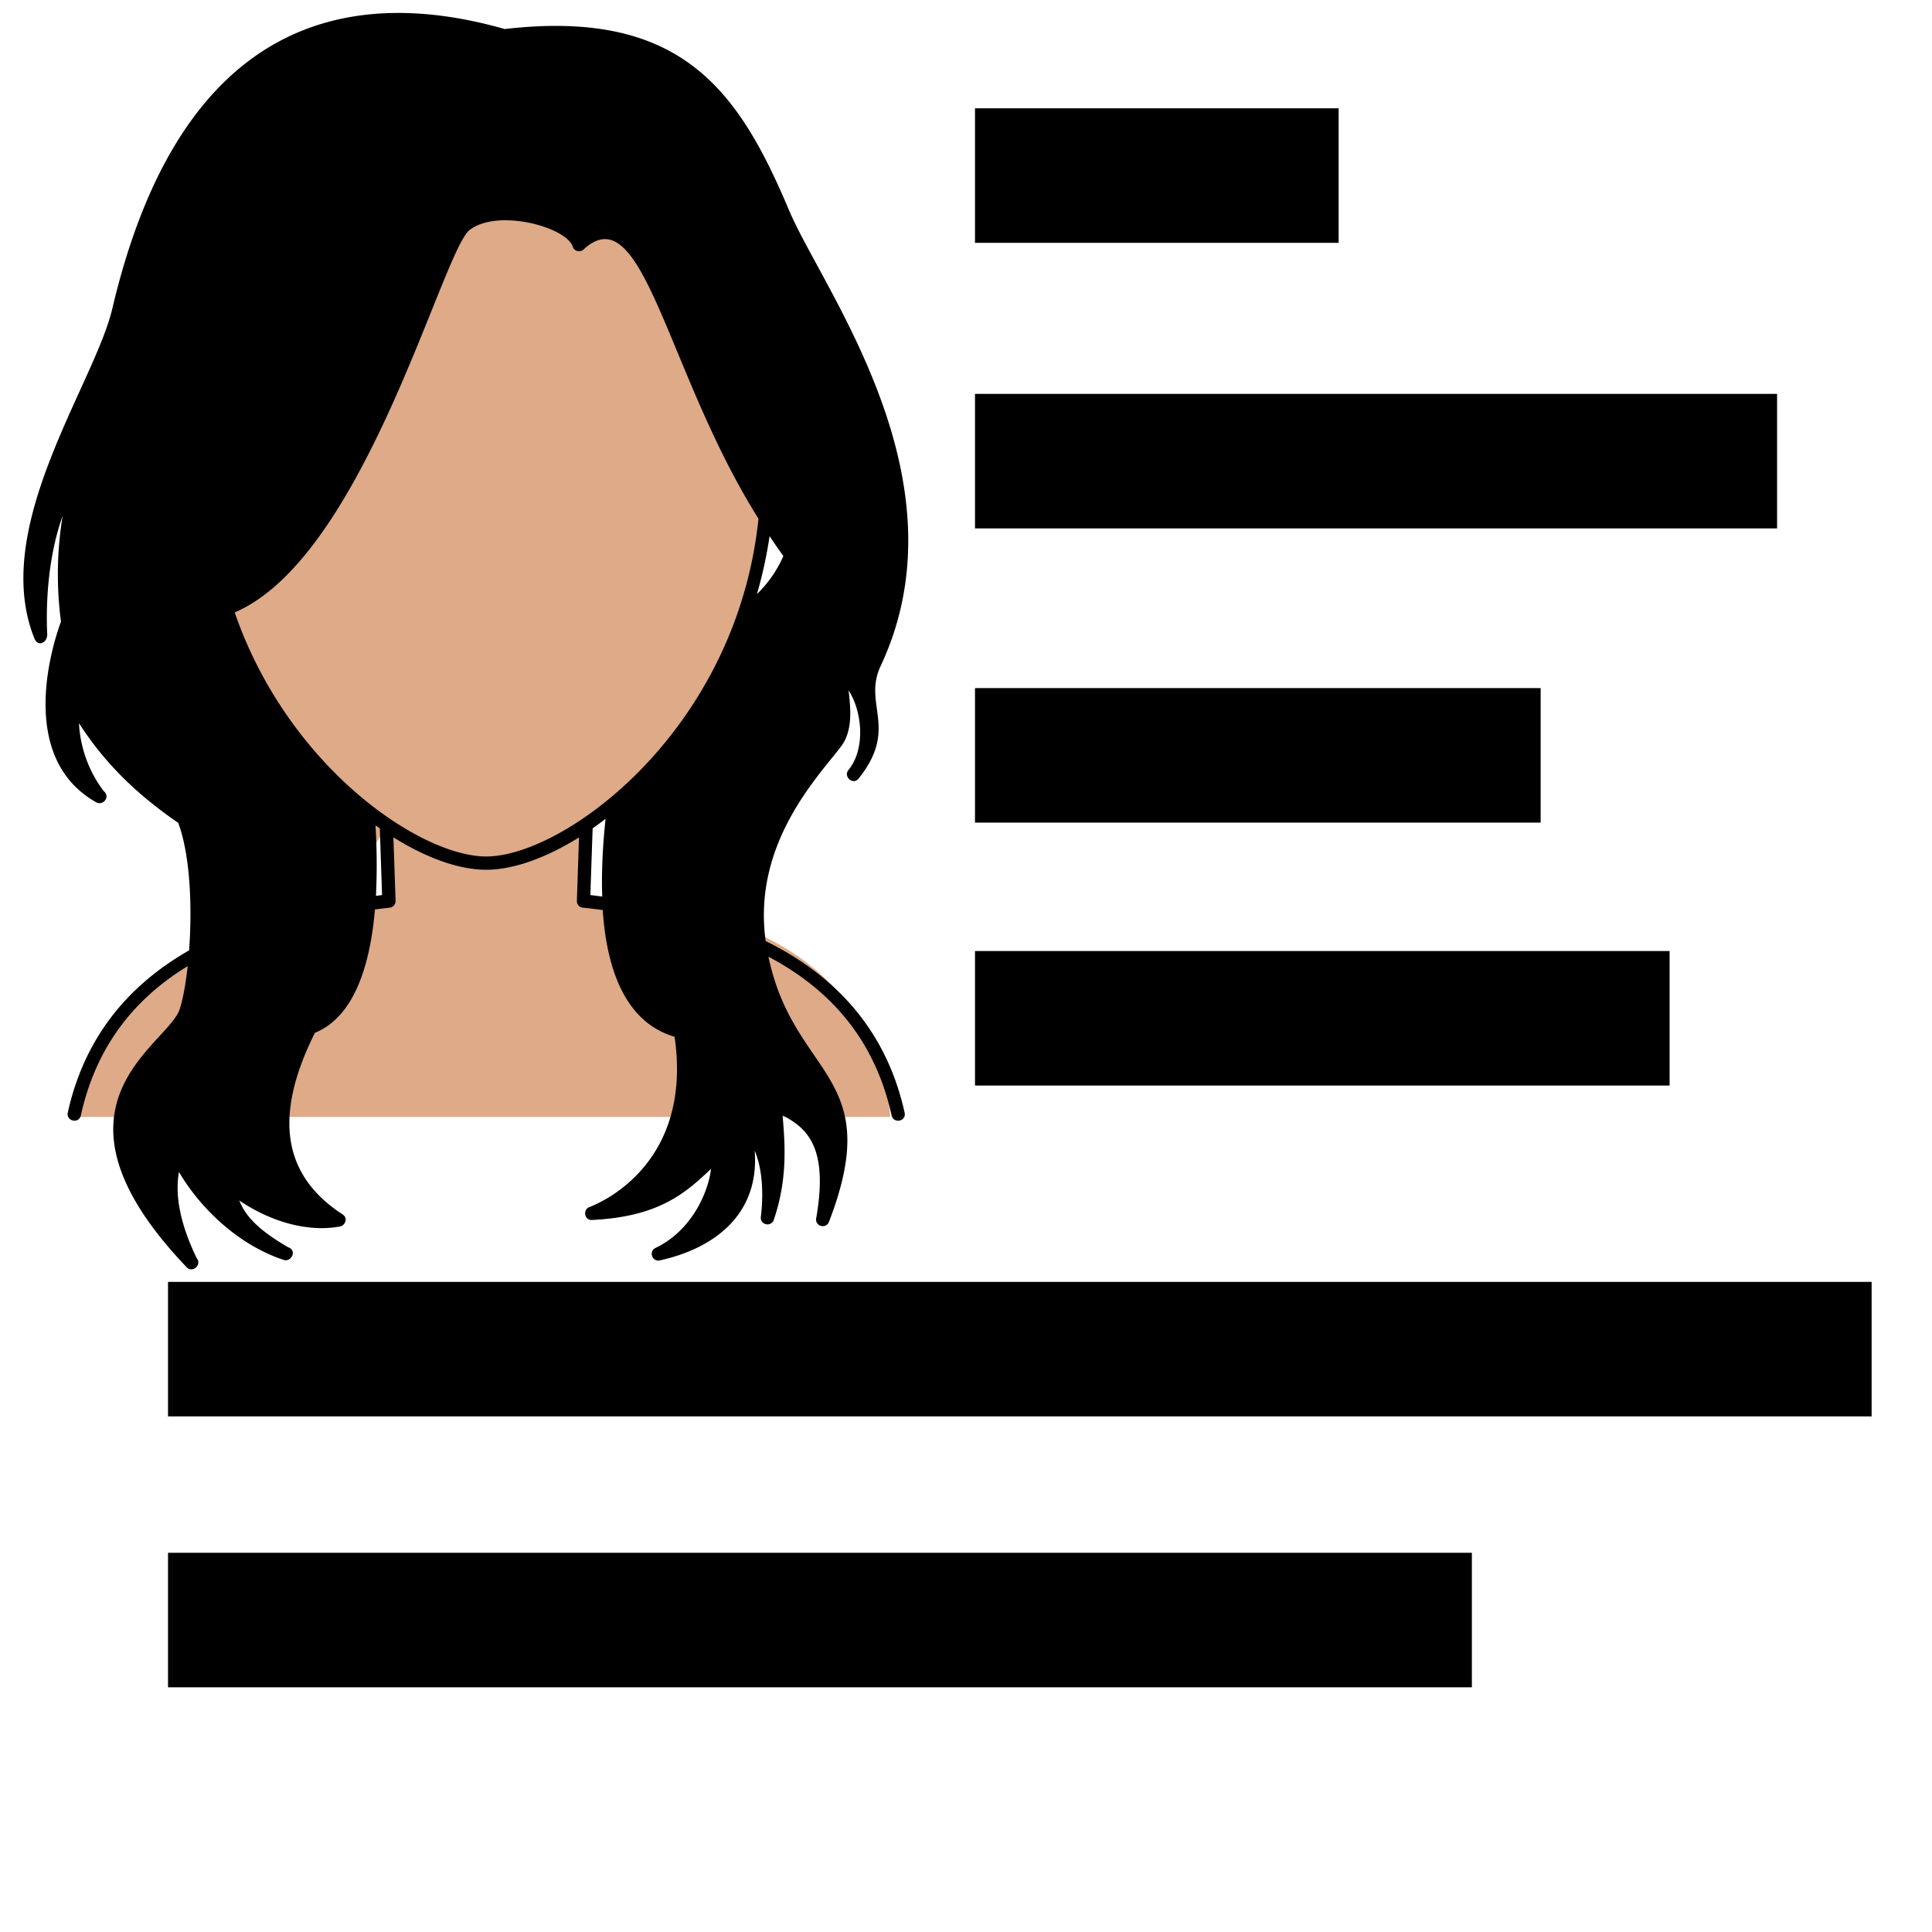 <svg viewBox="0 0 32 32" xmlns="http://www.w3.org/2000/svg">
    <title>profile</title>
    <g class="svg__profile">
        <g class="profile--avatar">
            <path d="M1.18 18.5h13.563s-.01-3.56-5.02-3.56c-.07 0-.035-1.318-.035-1.318s2.563-1.317 2.955-5.019c.391-3.702-2.385-5.375-2.385-5.375s-5.98-2.1-6.408 6.906c-.427 9.006 2.563 3.524 2.563 3.524v1.317s-4.272.107-5.233 3.524z"
                  fill="#deaa87"/>
            <path d="M12.682 15.587c-.226-1.629.896-2.75 1.253-3.23.19-.254.156-.62.12-.923.225.346.286.967-.001 1.318-.092.112.076.258.167.144.67-.838.066-1.227.365-1.864 1.45-3.094-.962-6.233-1.516-7.547C12.232 1.498 11.287.142 8.36.481 5.818-.243 3 .263 1.86 5.113 1.563 6.369-.171 8.735.57 10.575c.06.15.219.068.212-.074-.023-.494.009-1.267.256-1.958a5.96 5.96 0 0 0-.028 1.753c-.101.272-.773 2.225.582 2.992.116.065.242-.092.127-.183a2.043 2.043 0 0 1-.411-1.126c.338.52.802 1.072 1.644 1.65.202.545.232 1.409.18 2.112-1.076.615-1.749 1.512-2.009 2.686-.031.144.184.192.216.048.238-1.076.825-1.896 1.77-2.473-.034.3-.08.556-.134.716-.201.603-2.441 1.592.117 4.272.099.103.257-.046.166-.15-.267-.555-.364-1.026-.294-1.429.338.577.96 1.2 1.734 1.457.124.043.23-.157.074-.21-.452-.262-.702-.496-.808-.774.538.365 1.153.527 1.67.43.073-.013.143-.133.04-.2-.996-.648-1.146-1.632-.458-3.007.65-.267.914-1.113.994-2.044l.242-.029a.11.11 0 0 0 .1-.113l-.036-1.052c.556.348 1.096.537 1.537.537s.981-.19 1.537-.536l-.035 1.05a.11.11 0 0 0 .1.114c.112.011.22.025.328.039.079 1.174.479 1.89 1.19 2.099.306 2.11-1.231 2.754-1.41 2.82-.118.046-.08.228.045.214 1.113-.052 1.553-.453 1.969-.846-.045.384-.316 1.021-.92 1.31-.116.055-.056.233.071.206.858-.187 1.657-.729 1.572-1.819.116.276.154.662.102 1.1-.016.13.17.173.214.048.231-.676.187-1.258.146-1.73.443.223.753.576.557 1.703-.024.134.163.185.212.058.947-2.459-.584-2.381-1.003-4.39 1.103.583 1.78 1.453 2.04 2.629.031.141.248.101.215-.048-.283-1.277-1.055-2.225-2.301-2.84zm.293-6.377a1.974 1.974 0 0 1-.438.63c.09-.308.16-.629.21-.96.073.111.15.221.228.33zm-6.647 5.615l-.101.013a10.53 10.53 0 0 0-.008-1.167l.072.05zm-2.44-4.682c2.146-.917 3.44-5.996 3.893-6.336.475-.358 1.603-.042 1.705.278a.11.11 0 0 0 .18.047c.991-.918 1.37 2.033 2.897 4.459-.363 3.499-3.21 5.595-4.51 5.595-1.094 0-3.284-1.486-4.166-4.043zm5.89 4.682l.038-1.105a6.46 6.46 0 0 0 .214-.157c-.045.425-.07.864-.055 1.287-.066-.008-.13-.018-.197-.025z"/>
        </g>
        <path d="M16.149 6.524h13.285v2.228H16.149zm0 4.873h9.369v2.228h-9.369zm0 4.355h11.505v2.228H16.149zm-13.366 5.48H31v2.228H2.783zm0 4.487h21.596v2.228H2.783zM16.149 1.794h6.023v2.228h-6.023z"
              class="profile--text"/>
    </g>
</svg>